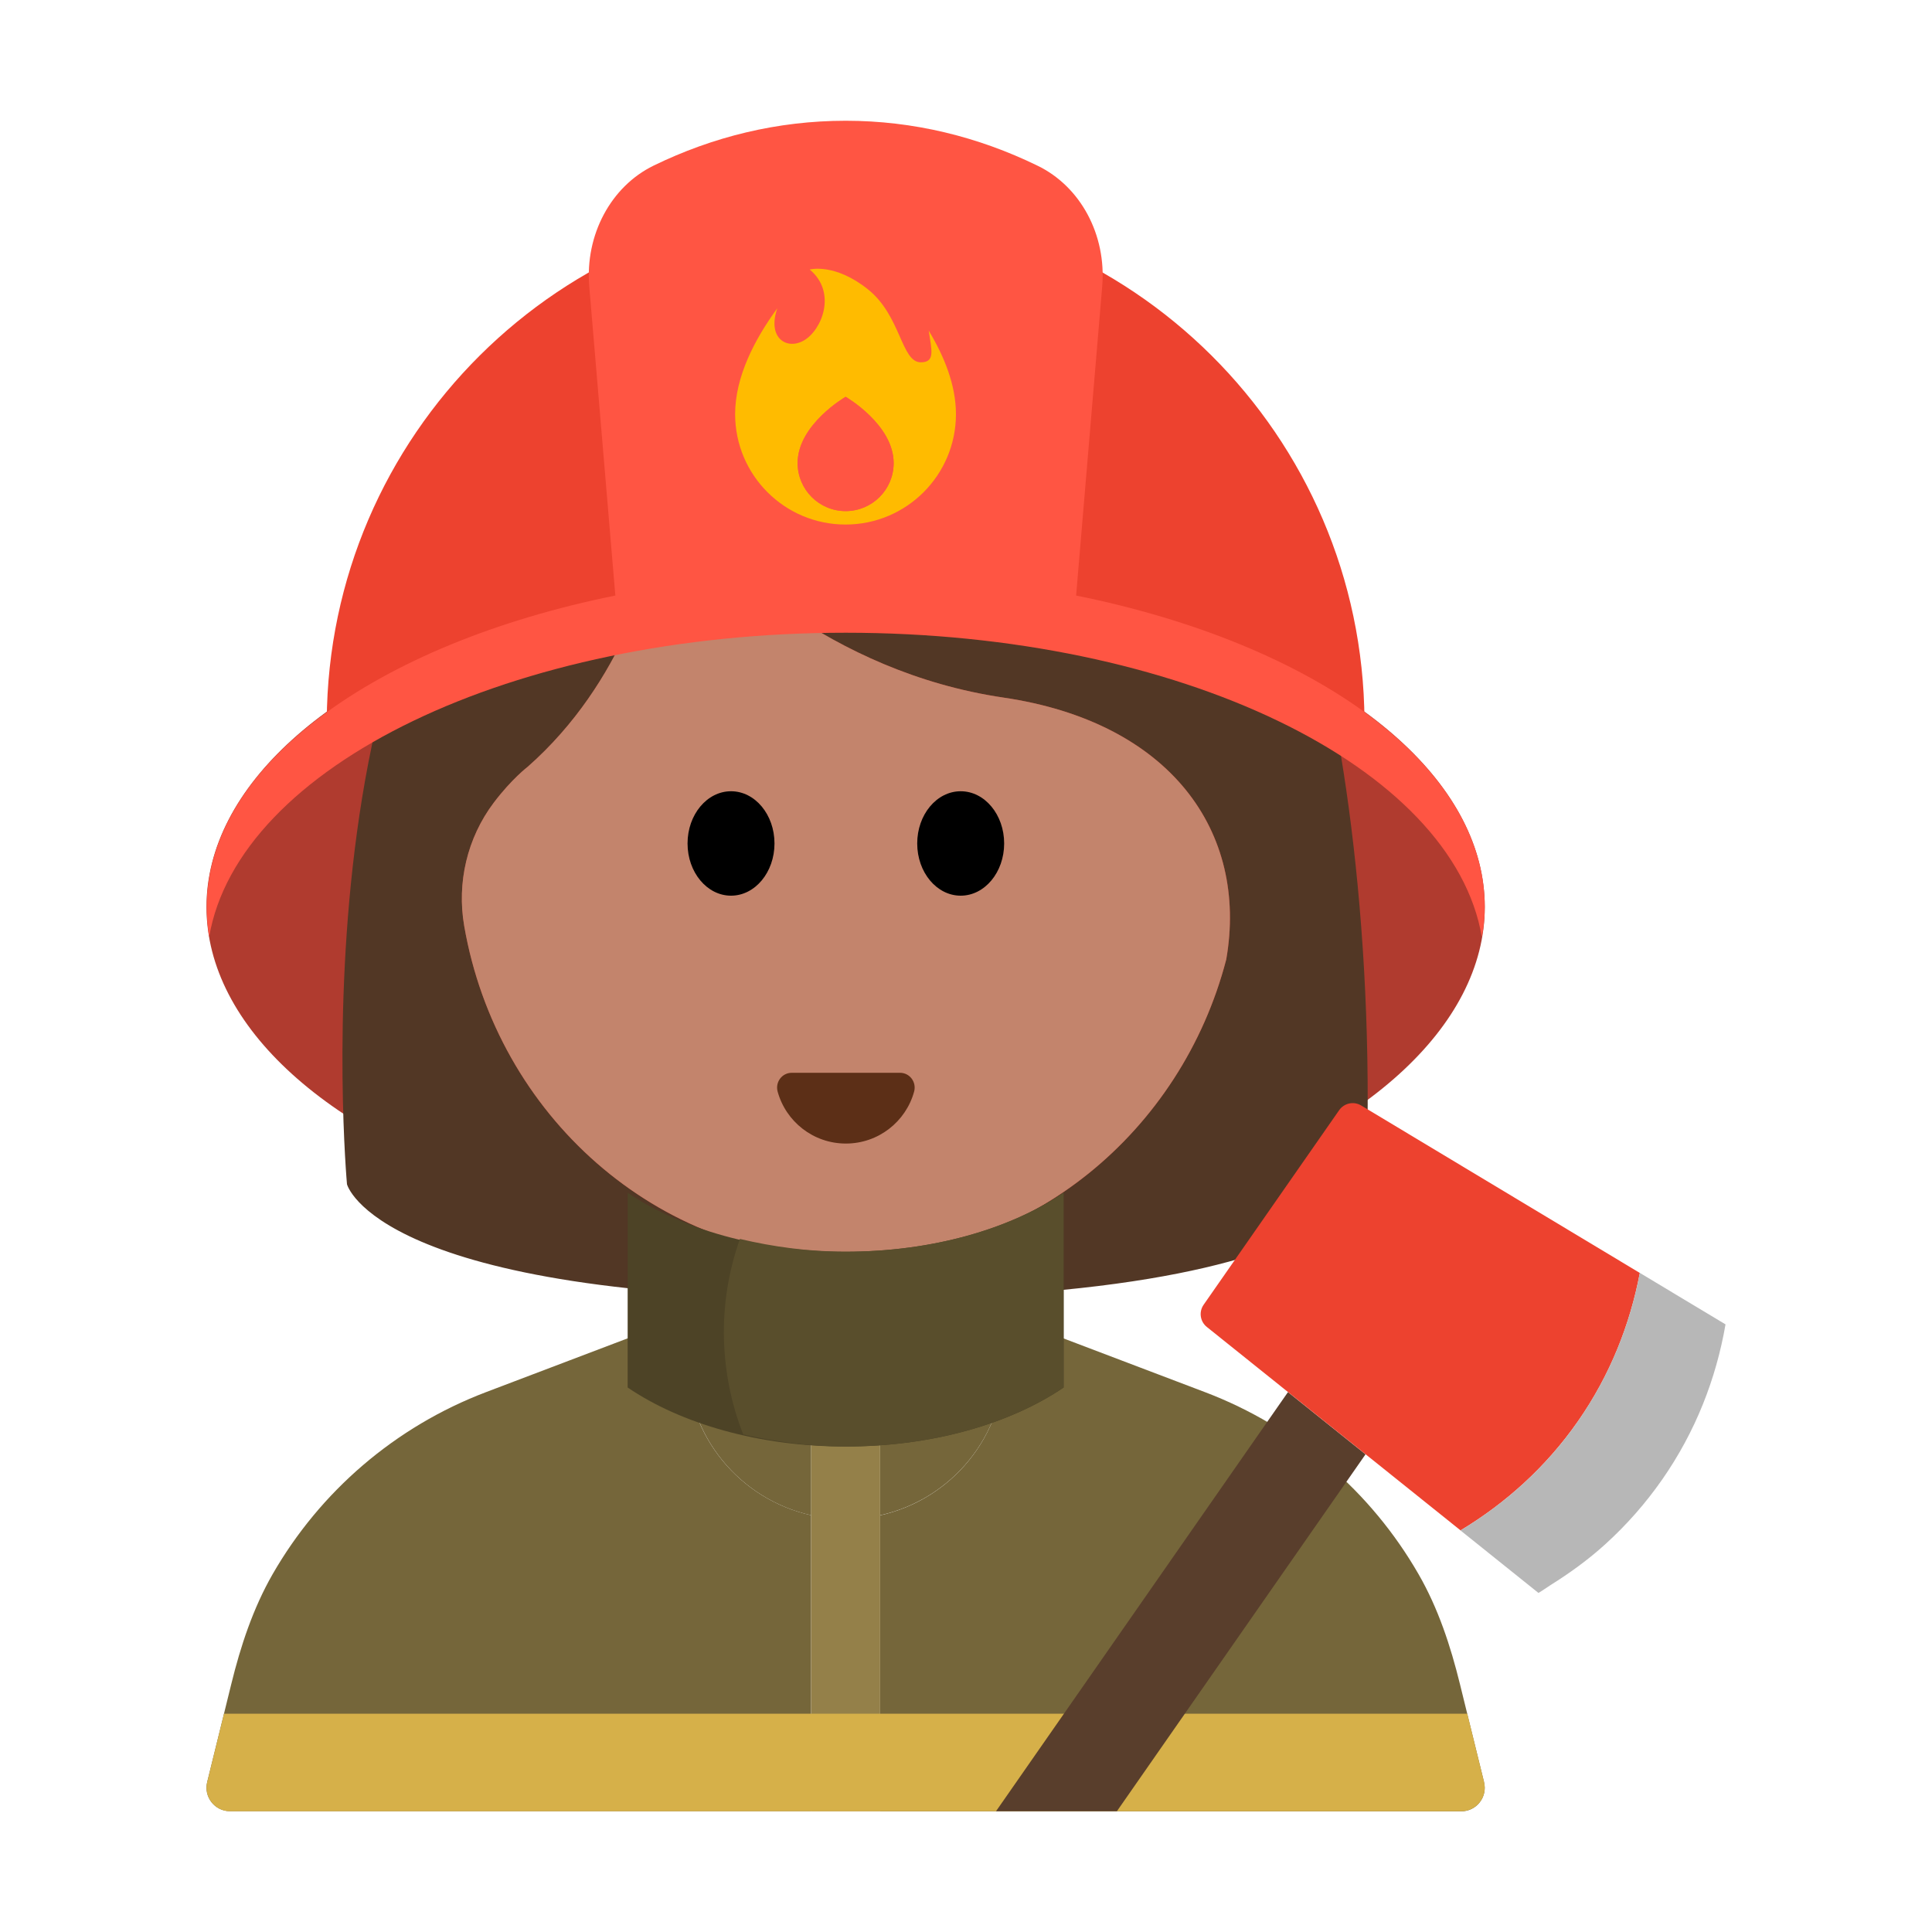 <?xml version="1.0" encoding="UTF-8"?><svg id="Layer_1" xmlns="http://www.w3.org/2000/svg" viewBox="0 0 40 40"><g><g><path d="M14.22,28.167v-.91c-.083,.029-.168,.051-.251,.082l-3.905,1.483c-1.88,.714-3.435,2.055-4.421,3.772-.404,.705-.661,1.484-.855,2.274l-.499,2.028c-.075,.307,.157,.603,.472,.603h12.032v-6.128c-1.471-.327-2.574-1.635-2.574-3.205Z" style="fill:#75663a;"/><path d="M30.726,36.897l-.499-2.028c-.194-.789-.45-1.569-.855-2.273-.986-1.717-2.542-3.058-4.421-3.772l-3.905-1.483c-.083-.031-.168-.053-.251-.082v.91c0,1.57-1.102,2.878-2.574,3.205v6.128h12.032c.316,0,.548-.296,.472-.603Z" style="fill:#75663a;"/><path d="M16.794,31.372v-2.473h1.428v2.473c1.471-.327,2.574-1.635,2.574-3.205v-3.991h-6.575v3.991c0,1.57,1.102,2.878,2.574,3.205Z" style="fill:#75663a;"/><polygon points="18.222 28.899 16.794 28.899 16.794 31.372 16.794 37.5 17.508 37.5 18.222 37.5 18.222 31.372 18.222 28.899" style="fill:#948049;"/></g><ellipse cx="17.508" cy="18.777" rx="13.233" ry="6.923" style="fill:#b03b2f;"/><path d="M4.762,37.5H30.254c.316,0,.548-.296,.472-.603l-.348-1.416H4.638l-.348,1.416c-.075,.307,.157,.603,.473,.603Z" style="fill:#d6b049;"/><g><path d="M26.869,11.953c-1.051-2.865-4.189-6.03-8.298-6.457-4.109-.427-5.95,2.241-5.95,2.241-6.697,2.935-5.437,16.782-5.437,16.782,0,0,.608,2.375,10.48,2.375,6.019,0,8.646-.883,9.78-1.572,.52-.316,.846-.873,.86-1.481,.122-5.236-.652-9.754-1.435-11.889Zm-1.481,7.914c-.929,3.564-4.074,6.188-7.813,6.188-3.978,0-7.285-2.969-7.963-6.882-.155-.895,.061-1.823,.609-2.551,.373-.496,.707-.748,.707-.748,1.987-1.753,2.612-4.17,2.788-5.121,.028-.153,.222-.205,.325-.087,.755,.869,3.113,3.244,6.737,3.777,3.452,.508,5.073,2.776,4.611,5.424Z" style="fill:#523725;"/><path d="M20.777,14.443c-3.625-.533-5.983-2.908-6.737-3.777-.103-.118-.296-.066-.325,.087-.176,.95-.801,3.368-2.788,5.121,0,0-.333,.252-.707,.748-.549,.729-.765,1.656-.609,2.551,.679,3.912,3.985,6.882,7.963,6.882,3.739,0,6.885-2.624,7.813-6.188,.462-2.647-1.159-4.916-4.611-5.424Z" style="fill:#c3846c;"/><g><ellipse cx="15.135" cy="17.463" rx=".9" ry="1.081"/><ellipse cx="19.89" cy="17.463" rx=".9" ry="1.081"/></g><path d="M18.634,22.211c.202,0,.345,.194,.292,.389-.17,.62-.738,1.076-1.413,1.076s-1.243-.456-1.413-1.076c-.053-.195,.09-.389,.292-.389h2.242Z" style="fill:#5c2f17;"/></g><path d="M28.25,14.915c-.035-5.904-4.83-10.681-10.742-10.681S6.801,9.011,6.765,14.915c2.402-1.501,6.313-2.482,10.742-2.482s8.341,.981,10.742,2.482Z" style="fill:#ed422f;"/><path d="M30.74,18.78c0,.21-.02,.42-.06,.62-.6-3.53-6.26-6.3-13.17-6.3s-12.58,2.77-13.18,6.3c-.03-.2-.05-.41-.05-.62,0-2.94,3.51-5.45,8.46-6.45l-.54-6.4c-.09-1.07,.45-2.07,1.33-2.5,1.23-.6,2.57-.93,3.98-.93,1.4,0,2.74,.33,3.97,.93,.89,.43,1.43,1.43,1.34,2.5l-.54,6.4c4.95,1,8.46,3.51,8.46,6.45Z" style="fill:#ff5543;"/><g><path d="M19.228,6.843c.063,.418,.136,.658-.164,.658-.407,0-.407-.964-1.097-1.513-.682-.543-1.19-.411-1.201-.408l-.001,.001c.568,.474,.251,1.253-.121,1.468-.357,.206-.764-.054-.551-.666-.469,.641-.873,1.418-.873,2.191,0,1.263,1.024,2.286,2.286,2.286s2.286-1.024,2.286-2.286c0-.597-.241-1.195-.566-1.732Zm-1.72,3.739c-.549,0-.994-.445-.994-.994,0-.8,.994-1.372,.994-1.372,0,0,.994,.573,.994,1.372,0,.549-.445,.994-.994,.994Z" style="fill:#fb0;"/><path d="M17.508,8.215s-.994,.573-.994,1.372c0,.549,.445,.994,.994,.994,.549,0,.994-.445,.994-.994,0-.8-.994-1.372-.994-1.372Z" style="fill:#ff5543;"/></g><g><polygon points="20.621 37.5 23.124 37.5 28.272 30.11 26.666 28.822 20.621 37.5" style="fill:#593e2c;"/><path d="M30.238,31.686c.933-.562,1.771-1.312,2.434-2.263s1.075-1.998,1.279-3.068l-5.769-3.467c-.154-.093-.353-.05-.456,.097l-2.806,4.028c-.103,.147-.074,.349,.067,.461l1.679,1.346,1.606,1.288,3.58,2.87c.086-.05,.167-.11,.251-.163-.085,.053-.165,.114-.251,.163l-1.614-1.294Z" style="fill:#ed422f;"/><path d="M33.951,26.355h0c-.204,1.07-.617,2.116-1.279,3.068s-1.501,1.701-2.434,2.263l1.614,1.294c.086-.05,.167-.11,.251-.163,.399-.25,.783-.527,1.138-.85,.43-.391,.824-.835,1.171-1.332,.347-.498,.627-1.021,.844-1.56s.372-1.094,.469-1.655l-1.774-1.066Z" style="fill:#b7b7b7;"/></g><g><path d="M17.508,25.916c-1.8,0-3.411-.474-4.513-1.222v4.033c1.102,.748,2.713,1.222,4.513,1.222s3.411-.474,4.513-1.222v-4.033c-1.102,.748-2.713,1.222-4.513,1.222Z" style="fill:#4d4326;"/><path d="M22.021,28.726v-4.033c-1.102,.748-2.713,1.222-4.513,1.222-.777,0-1.508-.103-2.189-.264-.211,.598-.332,1.244-.332,1.922,0,.754,.143,1.472,.401,2.125,.662,.151,1.368,.25,2.119,.25,1.8,0,3.411-.474,4.513-1.222Z" style="fill:#594e2c;"/></g></g><rect width="40" height="40" style="fill:none;"/></svg>
